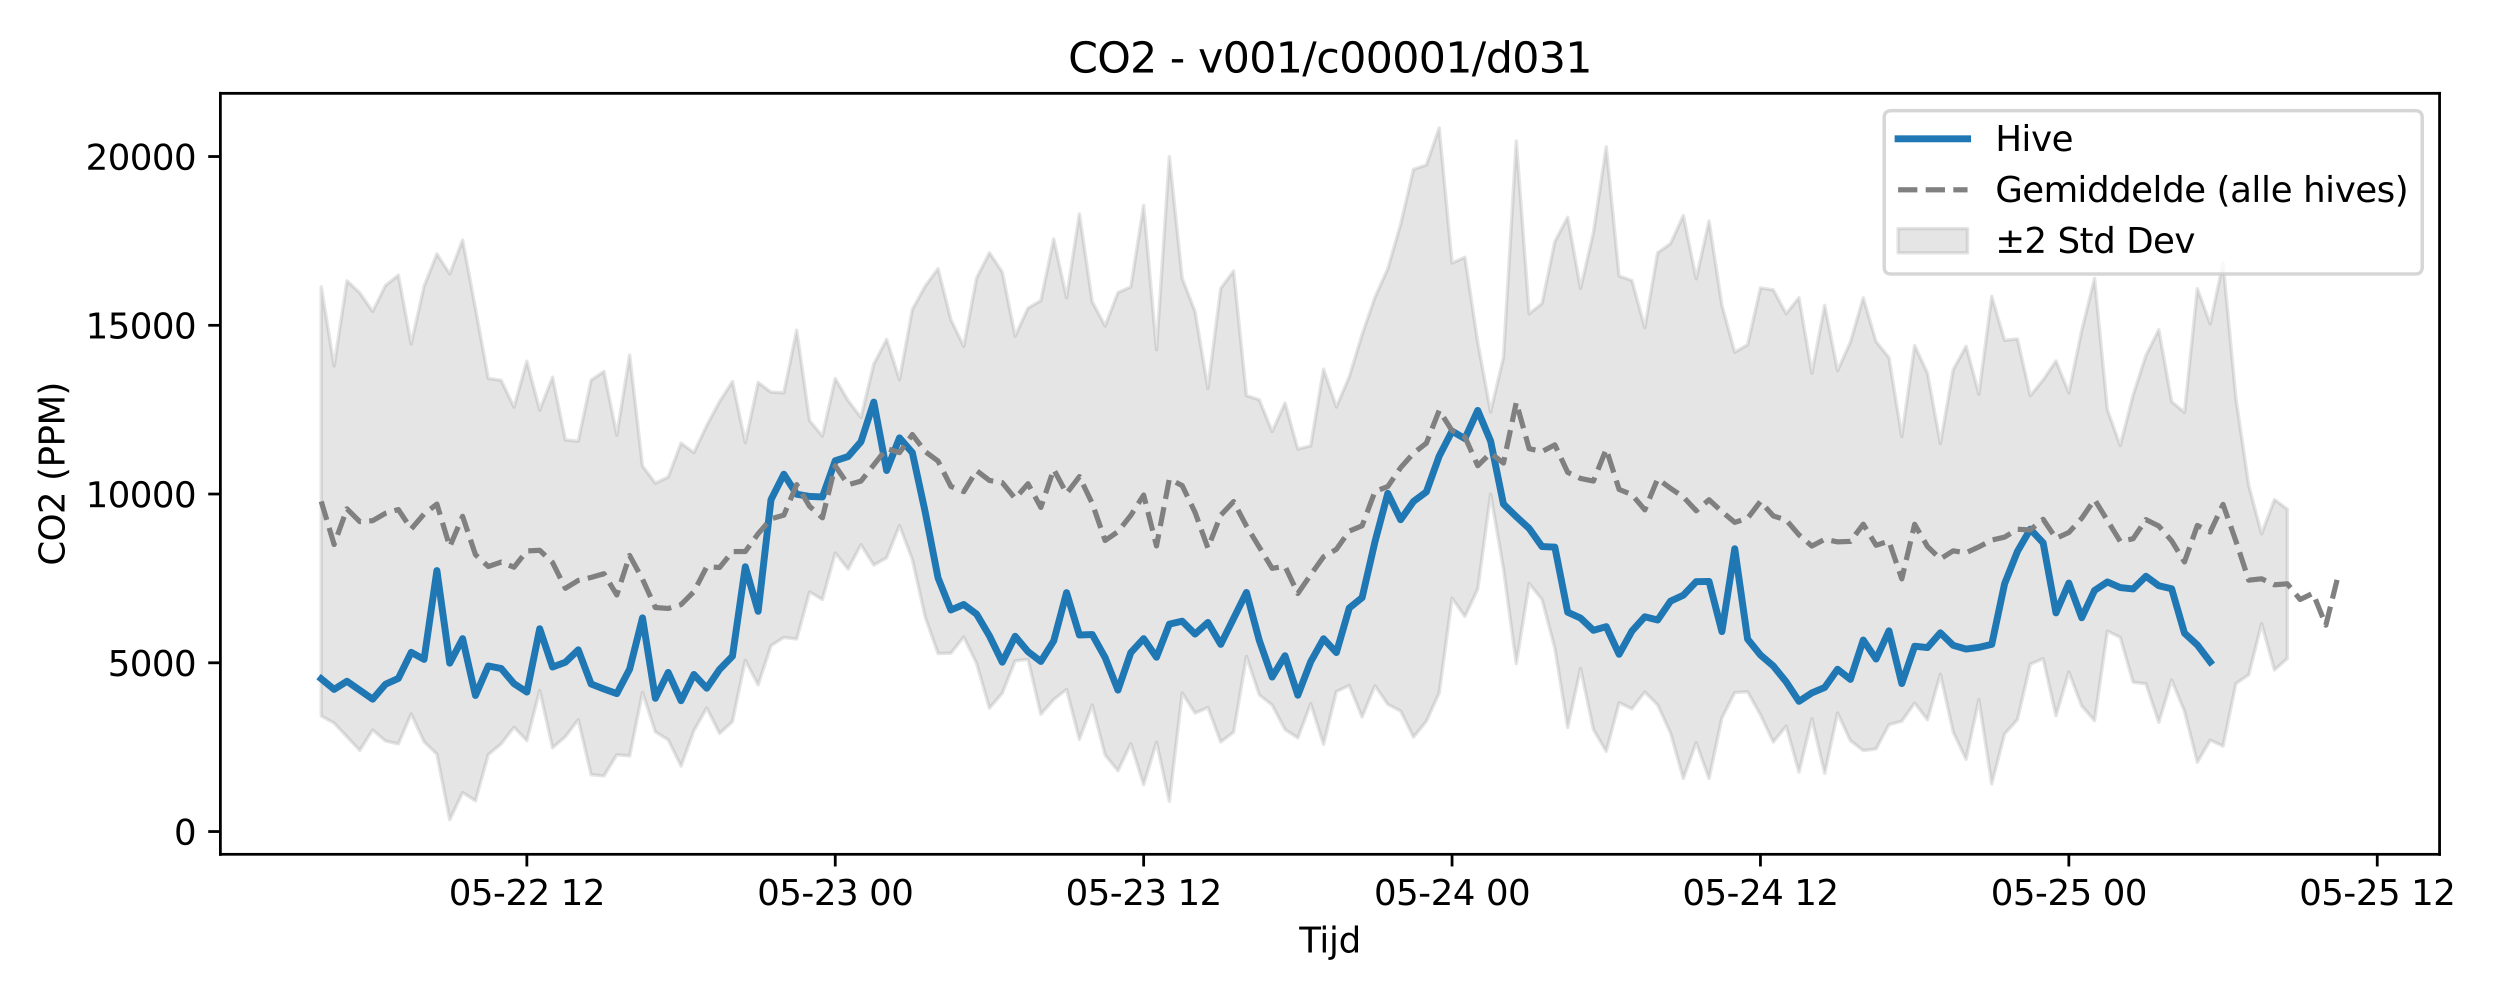 <?xml version="1.0" encoding="utf-8" standalone="no"?>
<!DOCTYPE svg PUBLIC "-//W3C//DTD SVG 1.1//EN"
  "http://www.w3.org/Graphics/SVG/1.1/DTD/svg11.dtd">
<svg xmlns:xlink="http://www.w3.org/1999/xlink" width="720pt" height="288pt" viewBox="0 0 720 288" xmlns="http://www.w3.org/2000/svg" version="1.1">
 <defs>
  <style type="text/css">*{stroke-linejoin: round; stroke-linecap: butt}</style>
 </defs>
 <g id="figure_1">
  <g id="patch_1">
   <path d="M 0 288 
L 720 288 
L 720 0 
L 0 0 
z
" style="fill: #ffffff"/>
  </g>
  <g id="axes_1">
   <g id="patch_2">
    <path d="M 63.47 246.04 
L 702.596 246.04 
L 702.596 26.88 
L 63.47 26.88 
z
" style="fill: #ffffff"/>
   </g>
   <g id="FillBetweenPolyCollection_1">
    <defs>
     <path id="m93e2acb2db" d="M 92.521 -205.375 
L 92.521 -81.81 
L 96.222 -79.746 
L 99.923 -75.806 
L 103.624 -71.879 
L 107.324 -77.77 
L 111.025 -74.588 
L 114.726 -73.757 
L 118.427 -82.393 
L 122.127 -74.367 
L 125.828 -70.794 
L 129.529 -51.922 
L 133.23 -59.736 
L 136.931 -57.352 
L 140.631 -70.682 
L 144.332 -73.752 
L 148.033 -78.546 
L 151.734 -74.696 
L 155.435 -89.16 
L 159.135 -72.623 
L 162.836 -75.848 
L 166.537 -80.729 
L 170.238 -64.885 
L 173.938 -64.534 
L 177.639 -70.606 
L 181.34 -70.311 
L 185.041 -88.585 
L 188.742 -77.234 
L 192.442 -74.918 
L 196.143 -67.379 
L 199.844 -77.561 
L 203.545 -84.107 
L 207.245 -76.758 
L 210.946 -80.193 
L 214.647 -97.823 
L 218.348 -90.753 
L 222.049 -102.062 
L 225.749 -104.413 
L 229.45 -103.967 
L 233.151 -117.516 
L 236.852 -115.334 
L 240.553 -128.72 
L 244.253 -124.115 
L 247.954 -131.13 
L 251.655 -125.253 
L 255.356 -127.374 
L 259.056 -136.649 
L 262.757 -126.833 
L 266.458 -110.297 
L 270.159 -99.789 
L 273.86 -99.887 
L 277.56 -104.56 
L 281.261 -96.937 
L 284.962 -84.067 
L 288.663 -88.368 
L 292.364 -97.671 
L 296.064 -98.095 
L 299.765 -82.301 
L 303.466 -86.532 
L 307.167 -89.443 
L 310.867 -75.077 
L 314.568 -84.943 
L 318.269 -70.569 
L 321.97 -66.021 
L 325.671 -73.811 
L 329.371 -61.994 
L 333.072 -74.276 
L 336.773 -57.217 
L 340.474 -88.426 
L 344.175 -82.622 
L 347.875 -84.246 
L 351.576 -74.307 
L 355.277 -77.131 
L 358.978 -98.934 
L 362.678 -87.881 
L 366.379 -84.935 
L 370.08 -77.892 
L 373.781 -75.486 
L 377.482 -85.343 
L 381.182 -73.614 
L 384.883 -88.835 
L 388.584 -90.568 
L 392.285 -81.504 
L 395.986 -90.526 
L 399.686 -85.151 
L 403.387 -83.223 
L 407.088 -75.711 
L 410.789 -80.262 
L 414.489 -88.435 
L 418.19 -115.727 
L 421.891 -110.481 
L 425.592 -118.349 
L 429.293 -145.697 
L 432.993 -124.224 
L 436.694 -96.854 
L 440.395 -119.948 
L 444.096 -115.328 
L 447.796 -101.324 
L 451.497 -78.5 
L 455.198 -95.487 
L 458.899 -77.907 
L 462.6 -71.615 
L 466.3 -85.613 
L 470.001 -83.876 
L 473.702 -88.714 
L 477.403 -84.982 
L 481.104 -76.927 
L 484.804 -63.832 
L 488.505 -74.112 
L 492.206 -63.802 
L 495.907 -81.213 
L 499.607 -88.549 
L 503.308 -88.763 
L 507.009 -82.133 
L 510.71 -74.3 
L 514.411 -78.859 
L 518.111 -65.63 
L 521.812 -80.968 
L 525.513 -65.281 
L 529.214 -82.646 
L 532.915 -74.686 
L 536.615 -71.826 
L 540.316 -72.318 
L 544.017 -79.274 
L 547.718 -80.289 
L 551.418 -85.506 
L 555.119 -80.696 
L 558.82 -93.842 
L 562.521 -77.184 
L 566.222 -69.344 
L 569.922 -86.523 
L 573.623 -62.238 
L 577.324 -76.631 
L 581.025 -80.758 
L 584.726 -96.718 
L 588.426 -98.295 
L 592.127 -81.856 
L 595.828 -94.463 
L 599.529 -84.688 
L 603.229 -80.463 
L 606.93 -106.233 
L 610.631 -104.444 
L 614.332 -91.526 
L 618.033 -91.063 
L 621.733 -79.964 
L 625.434 -92.152 
L 629.135 -83.138 
L 632.836 -68.474 
L 636.537 -74.833 
L 640.237 -73.131 
L 643.938 -91.116 
L 647.639 -93.669 
L 651.34 -108.372 
L 655.04 -95.046 
L 658.741 -98.356 
L 658.741 -141.38 
L 658.741 -141.38 
L 655.04 -144.109 
L 651.34 -134.241 
L 647.639 -148.157 
L 643.938 -173.26 
L 640.237 -212.321 
L 636.537 -194.71 
L 632.836 -204.867 
L 629.135 -169.198 
L 625.434 -172.335 
L 621.733 -193.047 
L 618.033 -185.638 
L 614.332 -174.182 
L 610.631 -159.703 
L 606.93 -169.93 
L 603.229 -207.806 
L 599.529 -192.792 
L 595.828 -174.843 
L 592.127 -184.039 
L 588.426 -178.598 
L 584.726 -174.036 
L 581.025 -190.384 
L 577.324 -189.992 
L 573.623 -202.673 
L 569.922 -174.482 
L 566.222 -188.258 
L 562.521 -181.538 
L 558.82 -160.222 
L 555.119 -180.516 
L 551.418 -188.491 
L 547.718 -162.278 
L 544.017 -185.016 
L 540.316 -189.607 
L 536.615 -202.223 
L 532.915 -189.466 
L 529.214 -181.244 
L 525.513 -200.057 
L 521.812 -180.513 
L 518.111 -202.275 
L 514.411 -197.65 
L 510.71 -204.522 
L 507.009 -205.061 
L 503.308 -188.7 
L 499.607 -186.578 
L 495.907 -200.111 
L 492.206 -224.345 
L 488.505 -207.702 
L 484.804 -225.922 
L 481.104 -217.811 
L 477.403 -215.208 
L 473.702 -193.611 
L 470.001 -207.219 
L 466.3 -208.5 
L 462.6 -245.71 
L 458.899 -220.992 
L 455.198 -204.922 
L 451.497 -225.43 
L 447.796 -218.44 
L 444.096 -200.582 
L 440.395 -197.637 
L 436.694 -247.381 
L 432.993 -185.048 
L 429.293 -169.343 
L 425.592 -189.403 
L 421.891 -213.897 
L 418.19 -212.252 
L 414.489 -251.158 
L 410.789 -240.471 
L 407.088 -239.238 
L 403.387 -223.418 
L 399.686 -210.61 
L 395.986 -202.378 
L 392.285 -191.649 
L 388.584 -179.508 
L 384.883 -170.775 
L 381.182 -181.683 
L 377.482 -159.59 
L 373.781 -158.675 
L 370.08 -171.934 
L 366.379 -163.715 
L 362.678 -172.85 
L 358.978 -174.068 
L 355.277 -209.95 
L 351.576 -204.952 
L 347.875 -176.105 
L 344.175 -198.254 
L 340.474 -207.861 
L 336.773 -242.881 
L 333.072 -187.279 
L 329.371 -228.859 
L 325.671 -205.356 
L 321.97 -203.739 
L 318.269 -194.116 
L 314.568 -201.096 
L 310.867 -226.389 
L 307.167 -202.268 
L 303.466 -219.178 
L 299.765 -201.416 
L 296.064 -199.268 
L 292.364 -191.182 
L 288.663 -209.63 
L 284.962 -215.194 
L 281.261 -207.966 
L 277.56 -188.249 
L 273.86 -195.934 
L 270.159 -210.632 
L 266.458 -205.586 
L 262.757 -198.877 
L 259.056 -178.644 
L 255.356 -190.266 
L 251.655 -183.154 
L 247.954 -167.751 
L 244.253 -172.658 
L 240.553 -178.978 
L 236.852 -162.413 
L 233.151 -166.862 
L 229.45 -192.885 
L 225.749 -174.883 
L 222.049 -175.073 
L 218.348 -177.836 
L 214.647 -160.501 
L 210.946 -178.107 
L 207.245 -172.365 
L 203.545 -165.47 
L 199.844 -157.635 
L 196.143 -160.382 
L 192.442 -150.612 
L 188.742 -148.842 
L 185.041 -153.807 
L 181.34 -185.73 
L 177.639 -162.692 
L 173.938 -181.012 
L 170.238 -178.515 
L 166.537 -160.952 
L 162.836 -161.293 
L 159.135 -179.355 
L 155.435 -169.874 
L 151.734 -183.955 
L 148.033 -170.736 
L 144.332 -178.473 
L 140.631 -179.017 
L 136.931 -199.168 
L 133.23 -218.86 
L 129.529 -209.129 
L 125.828 -214.854 
L 122.127 -205.565 
L 118.427 -188.914 
L 114.726 -208.742 
L 111.025 -205.779 
L 107.324 -198.317 
L 103.624 -203.648 
L 99.923 -207.104 
L 96.222 -182.628 
L 92.521 -205.375 
z
" style="stroke: #808080; stroke-opacity: 0.2"/>
    </defs>
    <g clip-path="url(#pe62ea80c0a)">
     <use xlink:href="#m93e2acb2db" x="0" y="288" style="fill: #808080; fill-opacity: 0.2; stroke: #808080; stroke-opacity: 0.2"/>
    </g>
   </g>
   <g id="matplotlib.axis_1">
    <g id="xtick_1">
     <g id="line2d_1">
      <defs>
       <path id="m604495d8ab" d="M 0 0 
L 0 3.5 
" style="stroke: #000000; stroke-width: 0.8"/>
      </defs>
      <g>
       <use xlink:href="#m604495d8ab" x="151.734" y="246.04" style="stroke: #000000; stroke-width: 0.8"/>
      </g>
     </g>
     <g id="text_1">
      <!-- 05-22 12 -->
      <g transform="translate(129.253 260.638) scale(0.1 -0.1)">
       <defs>
        <path id="DejaVuSans-30" d="M 2034 4250 
Q 1547 4250 1301 3770 
Q 1056 3291 1056 2328 
Q 1056 1369 1301 889 
Q 1547 409 2034 409 
Q 2525 409 2770 889 
Q 3016 1369 3016 2328 
Q 3016 3291 2770 3770 
Q 2525 4250 2034 4250 
z
M 2034 4750 
Q 2819 4750 3233 4129 
Q 3647 3509 3647 2328 
Q 3647 1150 3233 529 
Q 2819 -91 2034 -91 
Q 1250 -91 836 529 
Q 422 1150 422 2328 
Q 422 3509 836 4129 
Q 1250 4750 2034 4750 
z
" transform="scale(0.016)"/>
        <path id="DejaVuSans-35" d="M 691 4666 
L 3169 4666 
L 3169 4134 
L 1269 4134 
L 1269 2991 
Q 1406 3038 1543 3061 
Q 1681 3084 1819 3084 
Q 2600 3084 3056 2656 
Q 3513 2228 3513 1497 
Q 3513 744 3044 326 
Q 2575 -91 1722 -91 
Q 1428 -91 1123 -41 
Q 819 9 494 109 
L 494 744 
Q 775 591 1075 516 
Q 1375 441 1709 441 
Q 2250 441 2565 725 
Q 2881 1009 2881 1497 
Q 2881 1984 2565 2268 
Q 2250 2553 1709 2553 
Q 1456 2553 1204 2497 
Q 953 2441 691 2322 
L 691 4666 
z
" transform="scale(0.016)"/>
        <path id="DejaVuSans-2d" d="M 313 2009 
L 1997 2009 
L 1997 1497 
L 313 1497 
L 313 2009 
z
" transform="scale(0.016)"/>
        <path id="DejaVuSans-32" d="M 1228 531 
L 3431 531 
L 3431 0 
L 469 0 
L 469 531 
Q 828 903 1448 1529 
Q 2069 2156 2228 2338 
Q 2531 2678 2651 2914 
Q 2772 3150 2772 3378 
Q 2772 3750 2511 3984 
Q 2250 4219 1831 4219 
Q 1534 4219 1204 4116 
Q 875 4013 500 3803 
L 500 4441 
Q 881 4594 1212 4672 
Q 1544 4750 1819 4750 
Q 2544 4750 2975 4387 
Q 3406 4025 3406 3419 
Q 3406 3131 3298 2873 
Q 3191 2616 2906 2266 
Q 2828 2175 2409 1742 
Q 1991 1309 1228 531 
z
" transform="scale(0.016)"/>
        <path id="DejaVuSans-20" transform="scale(0.016)"/>
        <path id="DejaVuSans-31" d="M 794 531 
L 1825 531 
L 1825 4091 
L 703 3866 
L 703 4441 
L 1819 4666 
L 2450 4666 
L 2450 531 
L 3481 531 
L 3481 0 
L 794 0 
L 794 531 
z
" transform="scale(0.016)"/>
       </defs>
       <use xlink:href="#DejaVuSans-30"/>
       <use xlink:href="#DejaVuSans-35" transform="translate(63.623 0)"/>
       <use xlink:href="#DejaVuSans-2d" transform="translate(127.246 0)"/>
       <use xlink:href="#DejaVuSans-32" transform="translate(163.33 0)"/>
       <use xlink:href="#DejaVuSans-32" transform="translate(226.953 0)"/>
       <use xlink:href="#DejaVuSans-20" transform="translate(290.576 0)"/>
       <use xlink:href="#DejaVuSans-31" transform="translate(322.363 0)"/>
       <use xlink:href="#DejaVuSans-32" transform="translate(385.986 0)"/>
      </g>
     </g>
    </g>
    <g id="xtick_2">
     <g id="line2d_2">
      <g>
       <use xlink:href="#m604495d8ab" x="240.553" y="246.04" style="stroke: #000000; stroke-width: 0.8"/>
      </g>
     </g>
     <g id="text_2">
      <!-- 05-23 00 -->
      <g transform="translate(218.072 260.638) scale(0.1 -0.1)">
       <defs>
        <path id="DejaVuSans-33" d="M 2597 2516 
Q 3050 2419 3304 2112 
Q 3559 1806 3559 1356 
Q 3559 666 3084 287 
Q 2609 -91 1734 -91 
Q 1441 -91 1130 -33 
Q 819 25 488 141 
L 488 750 
Q 750 597 1062 519 
Q 1375 441 1716 441 
Q 2309 441 2620 675 
Q 2931 909 2931 1356 
Q 2931 1769 2642 2001 
Q 2353 2234 1838 2234 
L 1294 2234 
L 1294 2753 
L 1863 2753 
Q 2328 2753 2575 2939 
Q 2822 3125 2822 3475 
Q 2822 3834 2567 4026 
Q 2313 4219 1838 4219 
Q 1578 4219 1281 4162 
Q 984 4106 628 3988 
L 628 4550 
Q 988 4650 1302 4700 
Q 1616 4750 1894 4750 
Q 2613 4750 3031 4423 
Q 3450 4097 3450 3541 
Q 3450 3153 3228 2886 
Q 3006 2619 2597 2516 
z
" transform="scale(0.016)"/>
       </defs>
       <use xlink:href="#DejaVuSans-30"/>
       <use xlink:href="#DejaVuSans-35" transform="translate(63.623 0)"/>
       <use xlink:href="#DejaVuSans-2d" transform="translate(127.246 0)"/>
       <use xlink:href="#DejaVuSans-32" transform="translate(163.33 0)"/>
       <use xlink:href="#DejaVuSans-33" transform="translate(226.953 0)"/>
       <use xlink:href="#DejaVuSans-20" transform="translate(290.576 0)"/>
       <use xlink:href="#DejaVuSans-30" transform="translate(322.363 0)"/>
       <use xlink:href="#DejaVuSans-30" transform="translate(385.986 0)"/>
      </g>
     </g>
    </g>
    <g id="xtick_3">
     <g id="line2d_3">
      <g>
       <use xlink:href="#m604495d8ab" x="329.371" y="246.04" style="stroke: #000000; stroke-width: 0.8"/>
      </g>
     </g>
     <g id="text_3">
      <!-- 05-23 12 -->
      <g transform="translate(306.891 260.638) scale(0.1 -0.1)">
       <use xlink:href="#DejaVuSans-30"/>
       <use xlink:href="#DejaVuSans-35" transform="translate(63.623 0)"/>
       <use xlink:href="#DejaVuSans-2d" transform="translate(127.246 0)"/>
       <use xlink:href="#DejaVuSans-32" transform="translate(163.33 0)"/>
       <use xlink:href="#DejaVuSans-33" transform="translate(226.953 0)"/>
       <use xlink:href="#DejaVuSans-20" transform="translate(290.576 0)"/>
       <use xlink:href="#DejaVuSans-31" transform="translate(322.363 0)"/>
       <use xlink:href="#DejaVuSans-32" transform="translate(385.986 0)"/>
      </g>
     </g>
    </g>
    <g id="xtick_4">
     <g id="line2d_4">
      <g>
       <use xlink:href="#m604495d8ab" x="418.19" y="246.04" style="stroke: #000000; stroke-width: 0.8"/>
      </g>
     </g>
     <g id="text_4">
      <!-- 05-24 00 -->
      <g transform="translate(395.71 260.638) scale(0.1 -0.1)">
       <defs>
        <path id="DejaVuSans-34" d="M 2419 4116 
L 825 1625 
L 2419 1625 
L 2419 4116 
z
M 2253 4666 
L 3047 4666 
L 3047 1625 
L 3713 1625 
L 3713 1100 
L 3047 1100 
L 3047 0 
L 2419 0 
L 2419 1100 
L 313 1100 
L 313 1709 
L 2253 4666 
z
" transform="scale(0.016)"/>
       </defs>
       <use xlink:href="#DejaVuSans-30"/>
       <use xlink:href="#DejaVuSans-35" transform="translate(63.623 0)"/>
       <use xlink:href="#DejaVuSans-2d" transform="translate(127.246 0)"/>
       <use xlink:href="#DejaVuSans-32" transform="translate(163.33 0)"/>
       <use xlink:href="#DejaVuSans-34" transform="translate(226.953 0)"/>
       <use xlink:href="#DejaVuSans-20" transform="translate(290.576 0)"/>
       <use xlink:href="#DejaVuSans-30" transform="translate(322.363 0)"/>
       <use xlink:href="#DejaVuSans-30" transform="translate(385.986 0)"/>
      </g>
     </g>
    </g>
    <g id="xtick_5">
     <g id="line2d_5">
      <g>
       <use xlink:href="#m604495d8ab" x="507.009" y="246.04" style="stroke: #000000; stroke-width: 0.8"/>
      </g>
     </g>
     <g id="text_5">
      <!-- 05-24 12 -->
      <g transform="translate(484.529 260.638) scale(0.1 -0.1)">
       <use xlink:href="#DejaVuSans-30"/>
       <use xlink:href="#DejaVuSans-35" transform="translate(63.623 0)"/>
       <use xlink:href="#DejaVuSans-2d" transform="translate(127.246 0)"/>
       <use xlink:href="#DejaVuSans-32" transform="translate(163.33 0)"/>
       <use xlink:href="#DejaVuSans-34" transform="translate(226.953 0)"/>
       <use xlink:href="#DejaVuSans-20" transform="translate(290.576 0)"/>
       <use xlink:href="#DejaVuSans-31" transform="translate(322.363 0)"/>
       <use xlink:href="#DejaVuSans-32" transform="translate(385.986 0)"/>
      </g>
     </g>
    </g>
    <g id="xtick_6">
     <g id="line2d_6">
      <g>
       <use xlink:href="#m604495d8ab" x="595.828" y="246.04" style="stroke: #000000; stroke-width: 0.8"/>
      </g>
     </g>
     <g id="text_6">
      <!-- 05-25 00 -->
      <g transform="translate(573.347 260.638) scale(0.1 -0.1)">
       <use xlink:href="#DejaVuSans-30"/>
       <use xlink:href="#DejaVuSans-35" transform="translate(63.623 0)"/>
       <use xlink:href="#DejaVuSans-2d" transform="translate(127.246 0)"/>
       <use xlink:href="#DejaVuSans-32" transform="translate(163.33 0)"/>
       <use xlink:href="#DejaVuSans-35" transform="translate(226.953 0)"/>
       <use xlink:href="#DejaVuSans-20" transform="translate(290.576 0)"/>
       <use xlink:href="#DejaVuSans-30" transform="translate(322.363 0)"/>
       <use xlink:href="#DejaVuSans-30" transform="translate(385.986 0)"/>
      </g>
     </g>
    </g>
    <g id="xtick_7">
     <g id="line2d_7">
      <g>
       <use xlink:href="#m604495d8ab" x="684.647" y="246.04" style="stroke: #000000; stroke-width: 0.8"/>
      </g>
     </g>
     <g id="text_7">
      <!-- 05-25 12 -->
      <g transform="translate(662.166 260.638) scale(0.1 -0.1)">
       <use xlink:href="#DejaVuSans-30"/>
       <use xlink:href="#DejaVuSans-35" transform="translate(63.623 0)"/>
       <use xlink:href="#DejaVuSans-2d" transform="translate(127.246 0)"/>
       <use xlink:href="#DejaVuSans-32" transform="translate(163.33 0)"/>
       <use xlink:href="#DejaVuSans-35" transform="translate(226.953 0)"/>
       <use xlink:href="#DejaVuSans-20" transform="translate(290.576 0)"/>
       <use xlink:href="#DejaVuSans-31" transform="translate(322.363 0)"/>
       <use xlink:href="#DejaVuSans-32" transform="translate(385.986 0)"/>
      </g>
     </g>
    </g>
    <g id="text_8">
     <!-- Tijd -->
     <g transform="translate(374.183 274.317) scale(0.1 -0.1)">
      <defs>
       <path id="DejaVuSans-54" d="M -19 4666 
L 3928 4666 
L 3928 4134 
L 2272 4134 
L 2272 0 
L 1638 0 
L 1638 4134 
L -19 4134 
L -19 4666 
z
" transform="scale(0.016)"/>
       <path id="DejaVuSans-69" d="M 603 3500 
L 1178 3500 
L 1178 0 
L 603 0 
L 603 3500 
z
M 603 4863 
L 1178 4863 
L 1178 4134 
L 603 4134 
L 603 4863 
z
" transform="scale(0.016)"/>
       <path id="DejaVuSans-6a" d="M 603 3500 
L 1178 3500 
L 1178 -63 
Q 1178 -731 923 -1031 
Q 669 -1331 103 -1331 
L -116 -1331 
L -116 -844 
L 38 -844 
Q 366 -844 484 -692 
Q 603 -541 603 -63 
L 603 3500 
z
M 603 4863 
L 1178 4863 
L 1178 4134 
L 603 4134 
L 603 4863 
z
" transform="scale(0.016)"/>
       <path id="DejaVuSans-64" d="M 2906 2969 
L 2906 4863 
L 3481 4863 
L 3481 0 
L 2906 0 
L 2906 525 
Q 2725 213 2448 61 
Q 2172 -91 1784 -91 
Q 1150 -91 751 415 
Q 353 922 353 1747 
Q 353 2572 751 3078 
Q 1150 3584 1784 3584 
Q 2172 3584 2448 3432 
Q 2725 3281 2906 2969 
z
M 947 1747 
Q 947 1113 1208 752 
Q 1469 391 1925 391 
Q 2381 391 2643 752 
Q 2906 1113 2906 1747 
Q 2906 2381 2643 2742 
Q 2381 3103 1925 3103 
Q 1469 3103 1208 2742 
Q 947 2381 947 1747 
z
" transform="scale(0.016)"/>
      </defs>
      <use xlink:href="#DejaVuSans-54"/>
      <use xlink:href="#DejaVuSans-69" transform="translate(57.959 0)"/>
      <use xlink:href="#DejaVuSans-6a" transform="translate(85.742 0)"/>
      <use xlink:href="#DejaVuSans-64" transform="translate(113.525 0)"/>
     </g>
    </g>
   </g>
   <g id="matplotlib.axis_2">
    <g id="ytick_1">
     <g id="line2d_8">
      <defs>
       <path id="m1e0a2e1a9f" d="M 0 0 
L -3.5 0 
" style="stroke: #000000; stroke-width: 0.8"/>
      </defs>
      <g>
       <use xlink:href="#m1e0a2e1a9f" x="63.47" y="239.479" style="stroke: #000000; stroke-width: 0.8"/>
      </g>
     </g>
     <g id="text_9">
      <!-- 0 -->
      <g transform="translate(50.108 243.278) scale(0.1 -0.1)">
       <use xlink:href="#DejaVuSans-30"/>
      </g>
     </g>
    </g>
    <g id="ytick_2">
     <g id="line2d_9">
      <g>
       <use xlink:href="#m1e0a2e1a9f" x="63.47" y="190.881" style="stroke: #000000; stroke-width: 0.8"/>
      </g>
     </g>
     <g id="text_10">
      <!-- 5000 -->
      <g transform="translate(31.02 194.68) scale(0.1 -0.1)">
       <use xlink:href="#DejaVuSans-35"/>
       <use xlink:href="#DejaVuSans-30" transform="translate(63.623 0)"/>
       <use xlink:href="#DejaVuSans-30" transform="translate(127.246 0)"/>
       <use xlink:href="#DejaVuSans-30" transform="translate(190.869 0)"/>
      </g>
     </g>
    </g>
    <g id="ytick_3">
     <g id="line2d_10">
      <g>
       <use xlink:href="#m1e0a2e1a9f" x="63.47" y="142.283" style="stroke: #000000; stroke-width: 0.8"/>
      </g>
     </g>
     <g id="text_11">
      <!-- 10000 -->
      <g transform="translate(24.657 146.082) scale(0.1 -0.1)">
       <use xlink:href="#DejaVuSans-31"/>
       <use xlink:href="#DejaVuSans-30" transform="translate(63.623 0)"/>
       <use xlink:href="#DejaVuSans-30" transform="translate(127.246 0)"/>
       <use xlink:href="#DejaVuSans-30" transform="translate(190.869 0)"/>
       <use xlink:href="#DejaVuSans-30" transform="translate(254.492 0)"/>
      </g>
     </g>
    </g>
    <g id="ytick_4">
     <g id="line2d_11">
      <g>
       <use xlink:href="#m1e0a2e1a9f" x="63.47" y="93.684" style="stroke: #000000; stroke-width: 0.8"/>
      </g>
     </g>
     <g id="text_12">
      <!-- 15000 -->
      <g transform="translate(24.657 97.484) scale(0.1 -0.1)">
       <use xlink:href="#DejaVuSans-31"/>
       <use xlink:href="#DejaVuSans-35" transform="translate(63.623 0)"/>
       <use xlink:href="#DejaVuSans-30" transform="translate(127.246 0)"/>
       <use xlink:href="#DejaVuSans-30" transform="translate(190.869 0)"/>
       <use xlink:href="#DejaVuSans-30" transform="translate(254.492 0)"/>
      </g>
     </g>
    </g>
    <g id="ytick_5">
     <g id="line2d_12">
      <g>
       <use xlink:href="#m1e0a2e1a9f" x="63.47" y="45.086" style="stroke: #000000; stroke-width: 0.8"/>
      </g>
     </g>
     <g id="text_13">
      <!-- 20000 -->
      <g transform="translate(24.657 48.885) scale(0.1 -0.1)">
       <use xlink:href="#DejaVuSans-32"/>
       <use xlink:href="#DejaVuSans-30" transform="translate(63.623 0)"/>
       <use xlink:href="#DejaVuSans-30" transform="translate(127.246 0)"/>
       <use xlink:href="#DejaVuSans-30" transform="translate(190.869 0)"/>
       <use xlink:href="#DejaVuSans-30" transform="translate(254.492 0)"/>
      </g>
     </g>
    </g>
    <g id="text_14">
     <!-- CO2 (PPM) -->
     <g transform="translate(18.578 162.903) rotate(-90) scale(0.1 -0.1)">
      <defs>
       <path id="DejaVuSans-43" d="M 4122 4306 
L 4122 3641 
Q 3803 3938 3442 4084 
Q 3081 4231 2675 4231 
Q 1875 4231 1450 3742 
Q 1025 3253 1025 2328 
Q 1025 1406 1450 917 
Q 1875 428 2675 428 
Q 3081 428 3442 575 
Q 3803 722 4122 1019 
L 4122 359 
Q 3791 134 3420 21 
Q 3050 -91 2638 -91 
Q 1578 -91 968 557 
Q 359 1206 359 2328 
Q 359 3453 968 4101 
Q 1578 4750 2638 4750 
Q 3056 4750 3426 4639 
Q 3797 4528 4122 4306 
z
" transform="scale(0.016)"/>
       <path id="DejaVuSans-4f" d="M 2522 4238 
Q 1834 4238 1429 3725 
Q 1025 3213 1025 2328 
Q 1025 1447 1429 934 
Q 1834 422 2522 422 
Q 3209 422 3611 934 
Q 4013 1447 4013 2328 
Q 4013 3213 3611 3725 
Q 3209 4238 2522 4238 
z
M 2522 4750 
Q 3503 4750 4090 4092 
Q 4678 3434 4678 2328 
Q 4678 1225 4090 567 
Q 3503 -91 2522 -91 
Q 1538 -91 948 565 
Q 359 1222 359 2328 
Q 359 3434 948 4092 
Q 1538 4750 2522 4750 
z
" transform="scale(0.016)"/>
       <path id="DejaVuSans-28" d="M 1984 4856 
Q 1566 4138 1362 3434 
Q 1159 2731 1159 2009 
Q 1159 1288 1364 580 
Q 1569 -128 1984 -844 
L 1484 -844 
Q 1016 -109 783 600 
Q 550 1309 550 2009 
Q 550 2706 781 3412 
Q 1013 4119 1484 4856 
L 1984 4856 
z
" transform="scale(0.016)"/>
       <path id="DejaVuSans-50" d="M 1259 4147 
L 1259 2394 
L 2053 2394 
Q 2494 2394 2734 2622 
Q 2975 2850 2975 3272 
Q 2975 3691 2734 3919 
Q 2494 4147 2053 4147 
L 1259 4147 
z
M 628 4666 
L 2053 4666 
Q 2838 4666 3239 4311 
Q 3641 3956 3641 3272 
Q 3641 2581 3239 2228 
Q 2838 1875 2053 1875 
L 1259 1875 
L 1259 0 
L 628 0 
L 628 4666 
z
" transform="scale(0.016)"/>
       <path id="DejaVuSans-4d" d="M 628 4666 
L 1569 4666 
L 2759 1491 
L 3956 4666 
L 4897 4666 
L 4897 0 
L 4281 0 
L 4281 4097 
L 3078 897 
L 2444 897 
L 1241 4097 
L 1241 0 
L 628 0 
L 628 4666 
z
" transform="scale(0.016)"/>
       <path id="DejaVuSans-29" d="M 513 4856 
L 1013 4856 
Q 1481 4119 1714 3412 
Q 1947 2706 1947 2009 
Q 1947 1309 1714 600 
Q 1481 -109 1013 -844 
L 513 -844 
Q 928 -128 1133 580 
Q 1338 1288 1338 2009 
Q 1338 2731 1133 3434 
Q 928 4138 513 4856 
z
" transform="scale(0.016)"/>
      </defs>
      <use xlink:href="#DejaVuSans-43"/>
      <use xlink:href="#DejaVuSans-4f" transform="translate(69.824 0)"/>
      <use xlink:href="#DejaVuSans-32" transform="translate(148.535 0)"/>
      <use xlink:href="#DejaVuSans-20" transform="translate(212.158 0)"/>
      <use xlink:href="#DejaVuSans-28" transform="translate(243.945 0)"/>
      <use xlink:href="#DejaVuSans-50" transform="translate(282.959 0)"/>
      <use xlink:href="#DejaVuSans-50" transform="translate(343.262 0)"/>
      <use xlink:href="#DejaVuSans-4d" transform="translate(403.564 0)"/>
      <use xlink:href="#DejaVuSans-29" transform="translate(489.844 0)"/>
     </g>
    </g>
   </g>
   <g id="line2d_13">
    <path d="M 92.521 195.498 
L 96.222 198.55 
L 99.923 196.204 
L 107.324 201.362 
L 111.025 197.059 
L 114.726 195.381 
L 118.427 187.871 
L 122.127 189.899 
L 125.828 164.337 
L 129.529 190.983 
L 133.23 183.931 
L 136.931 200.299 
L 140.631 191.801 
L 144.332 192.524 
L 148.033 196.888 
L 151.734 199.308 
L 155.435 181.087 
L 159.135 192.106 
L 162.836 190.73 
L 166.537 187.162 
L 170.238 196.985 
L 173.938 198.436 
L 177.639 199.761 
L 181.34 192.705 
L 185.041 177.951 
L 188.742 201.113 
L 192.442 193.667 
L 196.143 201.801 
L 199.844 194.25 
L 203.545 198.197 
L 207.245 192.786 
L 210.946 188.982 
L 214.647 163.229 
L 218.348 176.052 
L 222.049 143.906 
L 225.749 136.577 
L 229.45 142.335 
L 233.151 142.973 
L 236.852 143.122 
L 240.553 132.689 
L 244.253 131.487 
L 247.954 127.224 
L 251.655 115.813 
L 255.356 135.505 
L 259.056 126.109 
L 262.757 130.363 
L 266.458 147.467 
L 270.159 166.426 
L 273.86 175.673 
L 277.56 174.098 
L 281.261 176.868 
L 284.962 183.13 
L 288.663 190.709 
L 292.364 183.254 
L 296.064 187.677 
L 299.765 190.497 
L 303.466 184.589 
L 307.167 170.693 
L 310.867 182.882 
L 314.568 182.742 
L 318.269 189.371 
L 321.97 198.747 
L 325.671 187.949 
L 329.371 183.941 
L 333.072 189.271 
L 336.773 179.752 
L 340.474 178.9 
L 344.175 182.61 
L 347.875 179.272 
L 351.576 185.574 
L 358.978 170.635 
L 362.678 184.44 
L 366.379 194.992 
L 370.08 188.859 
L 373.781 200.218 
L 377.482 190.57 
L 381.182 183.974 
L 384.883 187.929 
L 388.584 175.109 
L 392.285 172.122 
L 395.986 156.036 
L 399.686 142.092 
L 403.387 149.676 
L 407.088 144.415 
L 410.789 141.661 
L 414.489 131.358 
L 418.19 124.172 
L 421.891 126.32 
L 425.592 118.21 
L 429.293 127.02 
L 432.993 145.169 
L 436.694 148.795 
L 440.395 152.187 
L 444.096 157.406 
L 447.796 157.572 
L 451.497 176.321 
L 455.198 178.002 
L 458.899 181.527 
L 462.6 180.478 
L 466.3 188.427 
L 470.001 181.744 
L 473.702 177.633 
L 477.403 178.56 
L 481.104 173.139 
L 484.804 171.416 
L 488.505 167.521 
L 492.206 167.46 
L 495.907 181.894 
L 499.607 158.045 
L 503.308 184.055 
L 507.009 188.636 
L 510.71 191.801 
L 514.411 196.373 
L 518.111 201.978 
L 521.812 199.557 
L 525.513 197.986 
L 529.214 192.747 
L 532.915 195.66 
L 536.615 184.34 
L 540.316 189.799 
L 544.017 181.689 
L 547.718 196.865 
L 551.418 186.112 
L 555.119 186.497 
L 558.82 182.253 
L 562.521 185.859 
L 566.222 186.928 
L 569.922 186.446 
L 573.623 185.574 
L 577.324 168.121 
L 581.025 158.8 
L 584.726 152.404 
L 588.426 156.334 
L 592.127 176.509 
L 595.828 167.926 
L 599.529 177.908 
L 603.229 170.049 
L 606.93 167.602 
L 610.631 169.219 
L 614.332 169.614 
L 618.033 165.963 
L 621.733 168.694 
L 625.434 169.566 
L 629.135 182.352 
L 632.836 185.752 
L 636.537 190.633 
L 636.537 190.633 
" clip-path="url(#pe62ea80c0a)" style="fill: none; stroke: #1f77b4; stroke-width: 2; stroke-linecap: square"/>
   </g>
   <g id="line2d_14">
    <path d="M 92.521 144.407 
L 96.222 156.813 
L 99.923 146.545 
L 103.624 150.237 
L 107.324 149.956 
L 111.025 147.816 
L 114.726 146.751 
L 118.427 152.346 
L 122.127 148.034 
L 125.828 145.176 
L 129.529 157.475 
L 133.23 148.702 
L 136.931 159.74 
L 140.631 163.151 
L 144.332 161.887 
L 148.033 163.359 
L 151.734 158.675 
L 155.435 158.483 
L 159.135 162.011 
L 162.836 169.43 
L 166.537 167.16 
L 170.238 166.3 
L 173.938 165.227 
L 177.639 171.351 
L 181.34 159.98 
L 185.041 166.804 
L 188.742 174.962 
L 192.442 175.235 
L 196.143 174.12 
L 199.844 170.402 
L 203.545 163.212 
L 207.245 163.439 
L 210.946 158.85 
L 214.647 158.838 
L 218.348 153.705 
L 222.049 149.433 
L 225.749 148.352 
L 229.45 139.574 
L 233.151 145.811 
L 236.852 149.126 
L 240.553 134.151 
L 244.253 139.614 
L 247.954 138.56 
L 255.356 129.18 
L 259.056 130.354 
L 262.757 125.145 
L 266.458 130.059 
L 270.159 132.79 
L 273.86 140.09 
L 277.56 141.596 
L 281.261 135.548 
L 284.962 138.37 
L 288.663 139.001 
L 292.364 143.574 
L 296.064 139.318 
L 299.765 146.141 
L 303.466 135.145 
L 307.167 142.144 
L 310.867 137.267 
L 314.568 144.98 
L 318.269 155.657 
L 321.97 153.12 
L 325.671 148.416 
L 329.371 142.574 
L 333.072 157.223 
L 336.773 137.951 
L 340.474 139.857 
L 344.175 147.562 
L 347.875 157.824 
L 351.576 148.37 
L 355.277 144.459 
L 358.978 151.499 
L 366.379 163.675 
L 370.08 163.087 
L 373.781 170.919 
L 377.482 165.534 
L 381.182 160.352 
L 384.883 158.195 
L 388.584 152.962 
L 392.285 151.423 
L 395.986 141.548 
L 399.686 140.12 
L 403.387 134.679 
L 407.088 130.526 
L 410.789 127.634 
L 414.489 118.203 
L 418.19 124.01 
L 421.891 125.811 
L 425.592 134.124 
L 429.293 130.48 
L 432.993 133.364 
L 436.694 115.883 
L 440.395 129.207 
L 444.096 130.045 
L 447.796 128.118 
L 451.497 136.035 
L 455.198 137.796 
L 458.899 138.551 
L 462.6 129.338 
L 466.3 140.944 
L 470.001 142.452 
L 473.702 146.838 
L 477.403 137.905 
L 481.104 140.631 
L 484.804 143.123 
L 488.505 147.093 
L 492.206 143.926 
L 495.907 147.338 
L 499.607 150.437 
L 503.308 149.268 
L 507.009 144.403 
L 510.71 148.589 
L 514.411 149.746 
L 518.111 154.048 
L 521.812 157.26 
L 525.513 155.331 
L 529.214 156.055 
L 532.915 155.924 
L 536.615 150.976 
L 540.316 157.038 
L 544.017 155.855 
L 547.718 166.717 
L 551.418 151.002 
L 555.119 157.394 
L 558.82 160.968 
L 562.521 158.639 
L 566.222 159.199 
L 569.922 157.498 
L 573.623 155.545 
L 577.324 154.689 
L 581.025 152.429 
L 584.726 152.623 
L 588.426 149.554 
L 592.127 155.053 
L 595.828 153.347 
L 599.529 149.26 
L 603.229 143.865 
L 610.631 155.926 
L 614.332 155.146 
L 618.033 149.649 
L 621.733 151.494 
L 625.434 155.757 
L 629.135 161.832 
L 632.836 151.33 
L 636.537 153.229 
L 640.237 145.274 
L 643.938 155.812 
L 647.639 167.087 
L 651.34 166.694 
L 655.04 168.422 
L 658.741 168.132 
L 662.442 172.652 
L 666.143 170.863 
L 669.844 180.044 
L 673.544 165.143 
L 673.544 165.143 
" clip-path="url(#pe62ea80c0a)" style="fill: none; stroke-dasharray: 5.55,2.4; stroke-dashoffset: 0; stroke: #808080; stroke-width: 1.5"/>
   </g>
   <g id="patch_3">
    <path d="M 63.47 246.04 
L 63.47 26.88 
" style="fill: none; stroke: #000000; stroke-width: 0.8; stroke-linejoin: miter; stroke-linecap: square"/>
   </g>
   <g id="patch_4">
    <path d="M 702.596 246.04 
L 702.596 26.88 
" style="fill: none; stroke: #000000; stroke-width: 0.8; stroke-linejoin: miter; stroke-linecap: square"/>
   </g>
   <g id="patch_5">
    <path d="M 63.47 246.04 
L 702.596 246.04 
" style="fill: none; stroke: #000000; stroke-width: 0.8; stroke-linejoin: miter; stroke-linecap: square"/>
   </g>
   <g id="patch_6">
    <path d="M 63.47 26.88 
L 702.596 26.88 
" style="fill: none; stroke: #000000; stroke-width: 0.8; stroke-linejoin: miter; stroke-linecap: square"/>
   </g>
   <g id="text_15">
    <!-- CO2 - v001/c00001/d031 -->
    <g transform="translate(307.63 20.88) scale(0.12 -0.12)">
     <defs>
      <path id="DejaVuSans-76" d="M 191 3500 
L 800 3500 
L 1894 563 
L 2988 3500 
L 3597 3500 
L 2284 0 
L 1503 0 
L 191 3500 
z
" transform="scale(0.016)"/>
      <path id="DejaVuSans-2f" d="M 1625 4666 
L 2156 4666 
L 531 -594 
L 0 -594 
L 1625 4666 
z
" transform="scale(0.016)"/>
      <path id="DejaVuSans-63" d="M 3122 3366 
L 3122 2828 
Q 2878 2963 2633 3030 
Q 2388 3097 2138 3097 
Q 1578 3097 1268 2742 
Q 959 2388 959 1747 
Q 959 1106 1268 751 
Q 1578 397 2138 397 
Q 2388 397 2633 464 
Q 2878 531 3122 666 
L 3122 134 
Q 2881 22 2623 -34 
Q 2366 -91 2075 -91 
Q 1284 -91 818 406 
Q 353 903 353 1747 
Q 353 2603 823 3093 
Q 1294 3584 2113 3584 
Q 2378 3584 2631 3529 
Q 2884 3475 3122 3366 
z
" transform="scale(0.016)"/>
     </defs>
     <use xlink:href="#DejaVuSans-43"/>
     <use xlink:href="#DejaVuSans-4f" transform="translate(69.824 0)"/>
     <use xlink:href="#DejaVuSans-32" transform="translate(148.535 0)"/>
     <use xlink:href="#DejaVuSans-20" transform="translate(212.158 0)"/>
     <use xlink:href="#DejaVuSans-2d" transform="translate(243.945 0)"/>
     <use xlink:href="#DejaVuSans-20" transform="translate(280.029 0)"/>
     <use xlink:href="#DejaVuSans-76" transform="translate(311.816 0)"/>
     <use xlink:href="#DejaVuSans-30" transform="translate(370.996 0)"/>
     <use xlink:href="#DejaVuSans-30" transform="translate(434.619 0)"/>
     <use xlink:href="#DejaVuSans-31" transform="translate(498.242 0)"/>
     <use xlink:href="#DejaVuSans-2f" transform="translate(561.865 0)"/>
     <use xlink:href="#DejaVuSans-63" transform="translate(595.557 0)"/>
     <use xlink:href="#DejaVuSans-30" transform="translate(650.537 0)"/>
     <use xlink:href="#DejaVuSans-30" transform="translate(714.16 0)"/>
     <use xlink:href="#DejaVuSans-30" transform="translate(777.783 0)"/>
     <use xlink:href="#DejaVuSans-30" transform="translate(841.406 0)"/>
     <use xlink:href="#DejaVuSans-31" transform="translate(905.029 0)"/>
     <use xlink:href="#DejaVuSans-2f" transform="translate(968.652 0)"/>
     <use xlink:href="#DejaVuSans-64" transform="translate(1002.344 0)"/>
     <use xlink:href="#DejaVuSans-30" transform="translate(1065.82 0)"/>
     <use xlink:href="#DejaVuSans-33" transform="translate(1129.443 0)"/>
     <use xlink:href="#DejaVuSans-31" transform="translate(1193.066 0)"/>
    </g>
   </g>
   <g id="legend_1">
    <g id="patch_7">
     <path d="M 544.652 78.914 
L 695.596 78.914 
Q 697.596 78.914 697.596 76.914 
L 697.596 33.88 
Q 697.596 31.88 695.596 31.88 
L 544.652 31.88 
Q 542.652 31.88 542.652 33.88 
L 542.652 76.914 
Q 542.652 78.914 544.652 78.914 
z
" style="fill: #ffffff; opacity: 0.8; stroke: #cccccc; stroke-linejoin: miter"/>
    </g>
    <g id="line2d_15">
     <path d="M 546.652 39.978 
L 556.652 39.978 
L 566.652 39.978 
" style="fill: none; stroke: #1f77b4; stroke-width: 2; stroke-linecap: square"/>
    </g>
    <g id="text_16">
     <!-- Hive -->
     <g transform="translate(574.652 43.478) scale(0.1 -0.1)">
      <defs>
       <path id="DejaVuSans-48" d="M 628 4666 
L 1259 4666 
L 1259 2753 
L 3553 2753 
L 3553 4666 
L 4184 4666 
L 4184 0 
L 3553 0 
L 3553 2222 
L 1259 2222 
L 1259 0 
L 628 0 
L 628 4666 
z
" transform="scale(0.016)"/>
       <path id="DejaVuSans-65" d="M 3597 1894 
L 3597 1613 
L 953 1613 
Q 991 1019 1311 708 
Q 1631 397 2203 397 
Q 2534 397 2845 478 
Q 3156 559 3463 722 
L 3463 178 
Q 3153 47 2828 -22 
Q 2503 -91 2169 -91 
Q 1331 -91 842 396 
Q 353 884 353 1716 
Q 353 2575 817 3079 
Q 1281 3584 2069 3584 
Q 2775 3584 3186 3129 
Q 3597 2675 3597 1894 
z
M 3022 2063 
Q 3016 2534 2758 2815 
Q 2500 3097 2075 3097 
Q 1594 3097 1305 2825 
Q 1016 2553 972 2059 
L 3022 2063 
z
" transform="scale(0.016)"/>
      </defs>
      <use xlink:href="#DejaVuSans-48"/>
      <use xlink:href="#DejaVuSans-69" transform="translate(75.195 0)"/>
      <use xlink:href="#DejaVuSans-76" transform="translate(102.979 0)"/>
      <use xlink:href="#DejaVuSans-65" transform="translate(162.158 0)"/>
     </g>
    </g>
    <g id="line2d_16">
     <path d="M 546.652 54.657 
L 556.652 54.657 
L 566.652 54.657 
" style="fill: none; stroke-dasharray: 5.55,2.4; stroke-dashoffset: 0; stroke: #808080; stroke-width: 1.5"/>
    </g>
    <g id="text_17">
     <!-- Gemiddelde (alle hives) -->
     <g transform="translate(574.652 58.157) scale(0.1 -0.1)">
      <defs>
       <path id="DejaVuSans-47" d="M 3809 666 
L 3809 1919 
L 2778 1919 
L 2778 2438 
L 4434 2438 
L 4434 434 
Q 4069 175 3628 42 
Q 3188 -91 2688 -91 
Q 1594 -91 976 548 
Q 359 1188 359 2328 
Q 359 3472 976 4111 
Q 1594 4750 2688 4750 
Q 3144 4750 3555 4637 
Q 3966 4525 4313 4306 
L 4313 3634 
Q 3963 3931 3569 4081 
Q 3175 4231 2741 4231 
Q 1884 4231 1454 3753 
Q 1025 3275 1025 2328 
Q 1025 1384 1454 906 
Q 1884 428 2741 428 
Q 3075 428 3337 486 
Q 3600 544 3809 666 
z
" transform="scale(0.016)"/>
       <path id="DejaVuSans-6d" d="M 3328 2828 
Q 3544 3216 3844 3400 
Q 4144 3584 4550 3584 
Q 5097 3584 5394 3201 
Q 5691 2819 5691 2113 
L 5691 0 
L 5113 0 
L 5113 2094 
Q 5113 2597 4934 2840 
Q 4756 3084 4391 3084 
Q 3944 3084 3684 2787 
Q 3425 2491 3425 1978 
L 3425 0 
L 2847 0 
L 2847 2094 
Q 2847 2600 2669 2842 
Q 2491 3084 2119 3084 
Q 1678 3084 1418 2786 
Q 1159 2488 1159 1978 
L 1159 0 
L 581 0 
L 581 3500 
L 1159 3500 
L 1159 2956 
Q 1356 3278 1631 3431 
Q 1906 3584 2284 3584 
Q 2666 3584 2933 3390 
Q 3200 3197 3328 2828 
z
" transform="scale(0.016)"/>
       <path id="DejaVuSans-6c" d="M 603 4863 
L 1178 4863 
L 1178 0 
L 603 0 
L 603 4863 
z
" transform="scale(0.016)"/>
       <path id="DejaVuSans-61" d="M 2194 1759 
Q 1497 1759 1228 1600 
Q 959 1441 959 1056 
Q 959 750 1161 570 
Q 1363 391 1709 391 
Q 2188 391 2477 730 
Q 2766 1069 2766 1631 
L 2766 1759 
L 2194 1759 
z
M 3341 1997 
L 3341 0 
L 2766 0 
L 2766 531 
Q 2569 213 2275 61 
Q 1981 -91 1556 -91 
Q 1019 -91 701 211 
Q 384 513 384 1019 
Q 384 1609 779 1909 
Q 1175 2209 1959 2209 
L 2766 2209 
L 2766 2266 
Q 2766 2663 2505 2880 
Q 2244 3097 1772 3097 
Q 1472 3097 1187 3025 
Q 903 2953 641 2809 
L 641 3341 
Q 956 3463 1253 3523 
Q 1550 3584 1831 3584 
Q 2591 3584 2966 3190 
Q 3341 2797 3341 1997 
z
" transform="scale(0.016)"/>
       <path id="DejaVuSans-68" d="M 3513 2113 
L 3513 0 
L 2938 0 
L 2938 2094 
Q 2938 2591 2744 2837 
Q 2550 3084 2163 3084 
Q 1697 3084 1428 2787 
Q 1159 2491 1159 1978 
L 1159 0 
L 581 0 
L 581 4863 
L 1159 4863 
L 1159 2956 
Q 1366 3272 1645 3428 
Q 1925 3584 2291 3584 
Q 2894 3584 3203 3211 
Q 3513 2838 3513 2113 
z
" transform="scale(0.016)"/>
       <path id="DejaVuSans-73" d="M 2834 3397 
L 2834 2853 
Q 2591 2978 2328 3040 
Q 2066 3103 1784 3103 
Q 1356 3103 1142 2972 
Q 928 2841 928 2578 
Q 928 2378 1081 2264 
Q 1234 2150 1697 2047 
L 1894 2003 
Q 2506 1872 2764 1633 
Q 3022 1394 3022 966 
Q 3022 478 2636 193 
Q 2250 -91 1575 -91 
Q 1294 -91 989 -36 
Q 684 19 347 128 
L 347 722 
Q 666 556 975 473 
Q 1284 391 1588 391 
Q 1994 391 2212 530 
Q 2431 669 2431 922 
Q 2431 1156 2273 1281 
Q 2116 1406 1581 1522 
L 1381 1569 
Q 847 1681 609 1914 
Q 372 2147 372 2553 
Q 372 3047 722 3315 
Q 1072 3584 1716 3584 
Q 2034 3584 2315 3537 
Q 2597 3491 2834 3397 
z
" transform="scale(0.016)"/>
      </defs>
      <use xlink:href="#DejaVuSans-47"/>
      <use xlink:href="#DejaVuSans-65" transform="translate(77.49 0)"/>
      <use xlink:href="#DejaVuSans-6d" transform="translate(139.014 0)"/>
      <use xlink:href="#DejaVuSans-69" transform="translate(236.426 0)"/>
      <use xlink:href="#DejaVuSans-64" transform="translate(264.209 0)"/>
      <use xlink:href="#DejaVuSans-64" transform="translate(327.686 0)"/>
      <use xlink:href="#DejaVuSans-65" transform="translate(391.162 0)"/>
      <use xlink:href="#DejaVuSans-6c" transform="translate(452.686 0)"/>
      <use xlink:href="#DejaVuSans-64" transform="translate(480.469 0)"/>
      <use xlink:href="#DejaVuSans-65" transform="translate(543.945 0)"/>
      <use xlink:href="#DejaVuSans-20" transform="translate(605.469 0)"/>
      <use xlink:href="#DejaVuSans-28" transform="translate(637.256 0)"/>
      <use xlink:href="#DejaVuSans-61" transform="translate(676.27 0)"/>
      <use xlink:href="#DejaVuSans-6c" transform="translate(737.549 0)"/>
      <use xlink:href="#DejaVuSans-6c" transform="translate(765.332 0)"/>
      <use xlink:href="#DejaVuSans-65" transform="translate(793.115 0)"/>
      <use xlink:href="#DejaVuSans-20" transform="translate(854.639 0)"/>
      <use xlink:href="#DejaVuSans-68" transform="translate(886.426 0)"/>
      <use xlink:href="#DejaVuSans-69" transform="translate(949.805 0)"/>
      <use xlink:href="#DejaVuSans-76" transform="translate(977.588 0)"/>
      <use xlink:href="#DejaVuSans-65" transform="translate(1036.768 0)"/>
      <use xlink:href="#DejaVuSans-73" transform="translate(1098.291 0)"/>
      <use xlink:href="#DejaVuSans-29" transform="translate(1150.391 0)"/>
     </g>
    </g>
    <g id="patch_8">
     <path d="M 546.652 72.835 
L 566.652 72.835 
L 566.652 65.835 
L 546.652 65.835 
z
" style="fill: #808080; fill-opacity: 0.2; stroke: #808080; stroke-opacity: 0.2; stroke-linejoin: miter"/>
    </g>
    <g id="text_18">
     <!-- ±2 Std Dev -->
     <g transform="translate(574.652 72.835) scale(0.1 -0.1)">
      <defs>
       <path id="DejaVuSans-b1" d="M 2944 4013 
L 2944 2803 
L 4684 2803 
L 4684 2272 
L 2944 2272 
L 2944 1063 
L 2419 1063 
L 2419 2272 
L 678 2272 
L 678 2803 
L 2419 2803 
L 2419 4013 
L 2944 4013 
z
M 678 531 
L 4684 531 
L 4684 0 
L 678 0 
L 678 531 
z
" transform="scale(0.016)"/>
       <path id="DejaVuSans-53" d="M 3425 4513 
L 3425 3897 
Q 3066 4069 2747 4153 
Q 2428 4238 2131 4238 
Q 1616 4238 1336 4038 
Q 1056 3838 1056 3469 
Q 1056 3159 1242 3001 
Q 1428 2844 1947 2747 
L 2328 2669 
Q 3034 2534 3370 2195 
Q 3706 1856 3706 1288 
Q 3706 609 3251 259 
Q 2797 -91 1919 -91 
Q 1588 -91 1214 -16 
Q 841 59 441 206 
L 441 856 
Q 825 641 1194 531 
Q 1563 422 1919 422 
Q 2459 422 2753 634 
Q 3047 847 3047 1241 
Q 3047 1584 2836 1778 
Q 2625 1972 2144 2069 
L 1759 2144 
Q 1053 2284 737 2584 
Q 422 2884 422 3419 
Q 422 4038 858 4394 
Q 1294 4750 2059 4750 
Q 2388 4750 2728 4690 
Q 3069 4631 3425 4513 
z
" transform="scale(0.016)"/>
       <path id="DejaVuSans-74" d="M 1172 4494 
L 1172 3500 
L 2356 3500 
L 2356 3053 
L 1172 3053 
L 1172 1153 
Q 1172 725 1289 603 
Q 1406 481 1766 481 
L 2356 481 
L 2356 0 
L 1766 0 
Q 1100 0 847 248 
Q 594 497 594 1153 
L 594 3053 
L 172 3053 
L 172 3500 
L 594 3500 
L 594 4494 
L 1172 4494 
z
" transform="scale(0.016)"/>
       <path id="DejaVuSans-44" d="M 1259 4147 
L 1259 519 
L 2022 519 
Q 2988 519 3436 956 
Q 3884 1394 3884 2338 
Q 3884 3275 3436 3711 
Q 2988 4147 2022 4147 
L 1259 4147 
z
M 628 4666 
L 1925 4666 
Q 3281 4666 3915 4102 
Q 4550 3538 4550 2338 
Q 4550 1131 3912 565 
Q 3275 0 1925 0 
L 628 0 
L 628 4666 
z
" transform="scale(0.016)"/>
      </defs>
      <use xlink:href="#DejaVuSans-b1"/>
      <use xlink:href="#DejaVuSans-32" transform="translate(83.789 0)"/>
      <use xlink:href="#DejaVuSans-20" transform="translate(147.412 0)"/>
      <use xlink:href="#DejaVuSans-53" transform="translate(179.199 0)"/>
      <use xlink:href="#DejaVuSans-74" transform="translate(242.676 0)"/>
      <use xlink:href="#DejaVuSans-64" transform="translate(281.885 0)"/>
      <use xlink:href="#DejaVuSans-20" transform="translate(345.361 0)"/>
      <use xlink:href="#DejaVuSans-44" transform="translate(377.148 0)"/>
      <use xlink:href="#DejaVuSans-65" transform="translate(454.15 0)"/>
      <use xlink:href="#DejaVuSans-76" transform="translate(515.674 0)"/>
     </g>
    </g>
   </g>
  </g>
 </g>
 <defs>
  <clipPath id="pe62ea80c0a">
   <rect x="63.47" y="26.88" width="639.126" height="219.16"/>
  </clipPath>
 </defs>
</svg>
